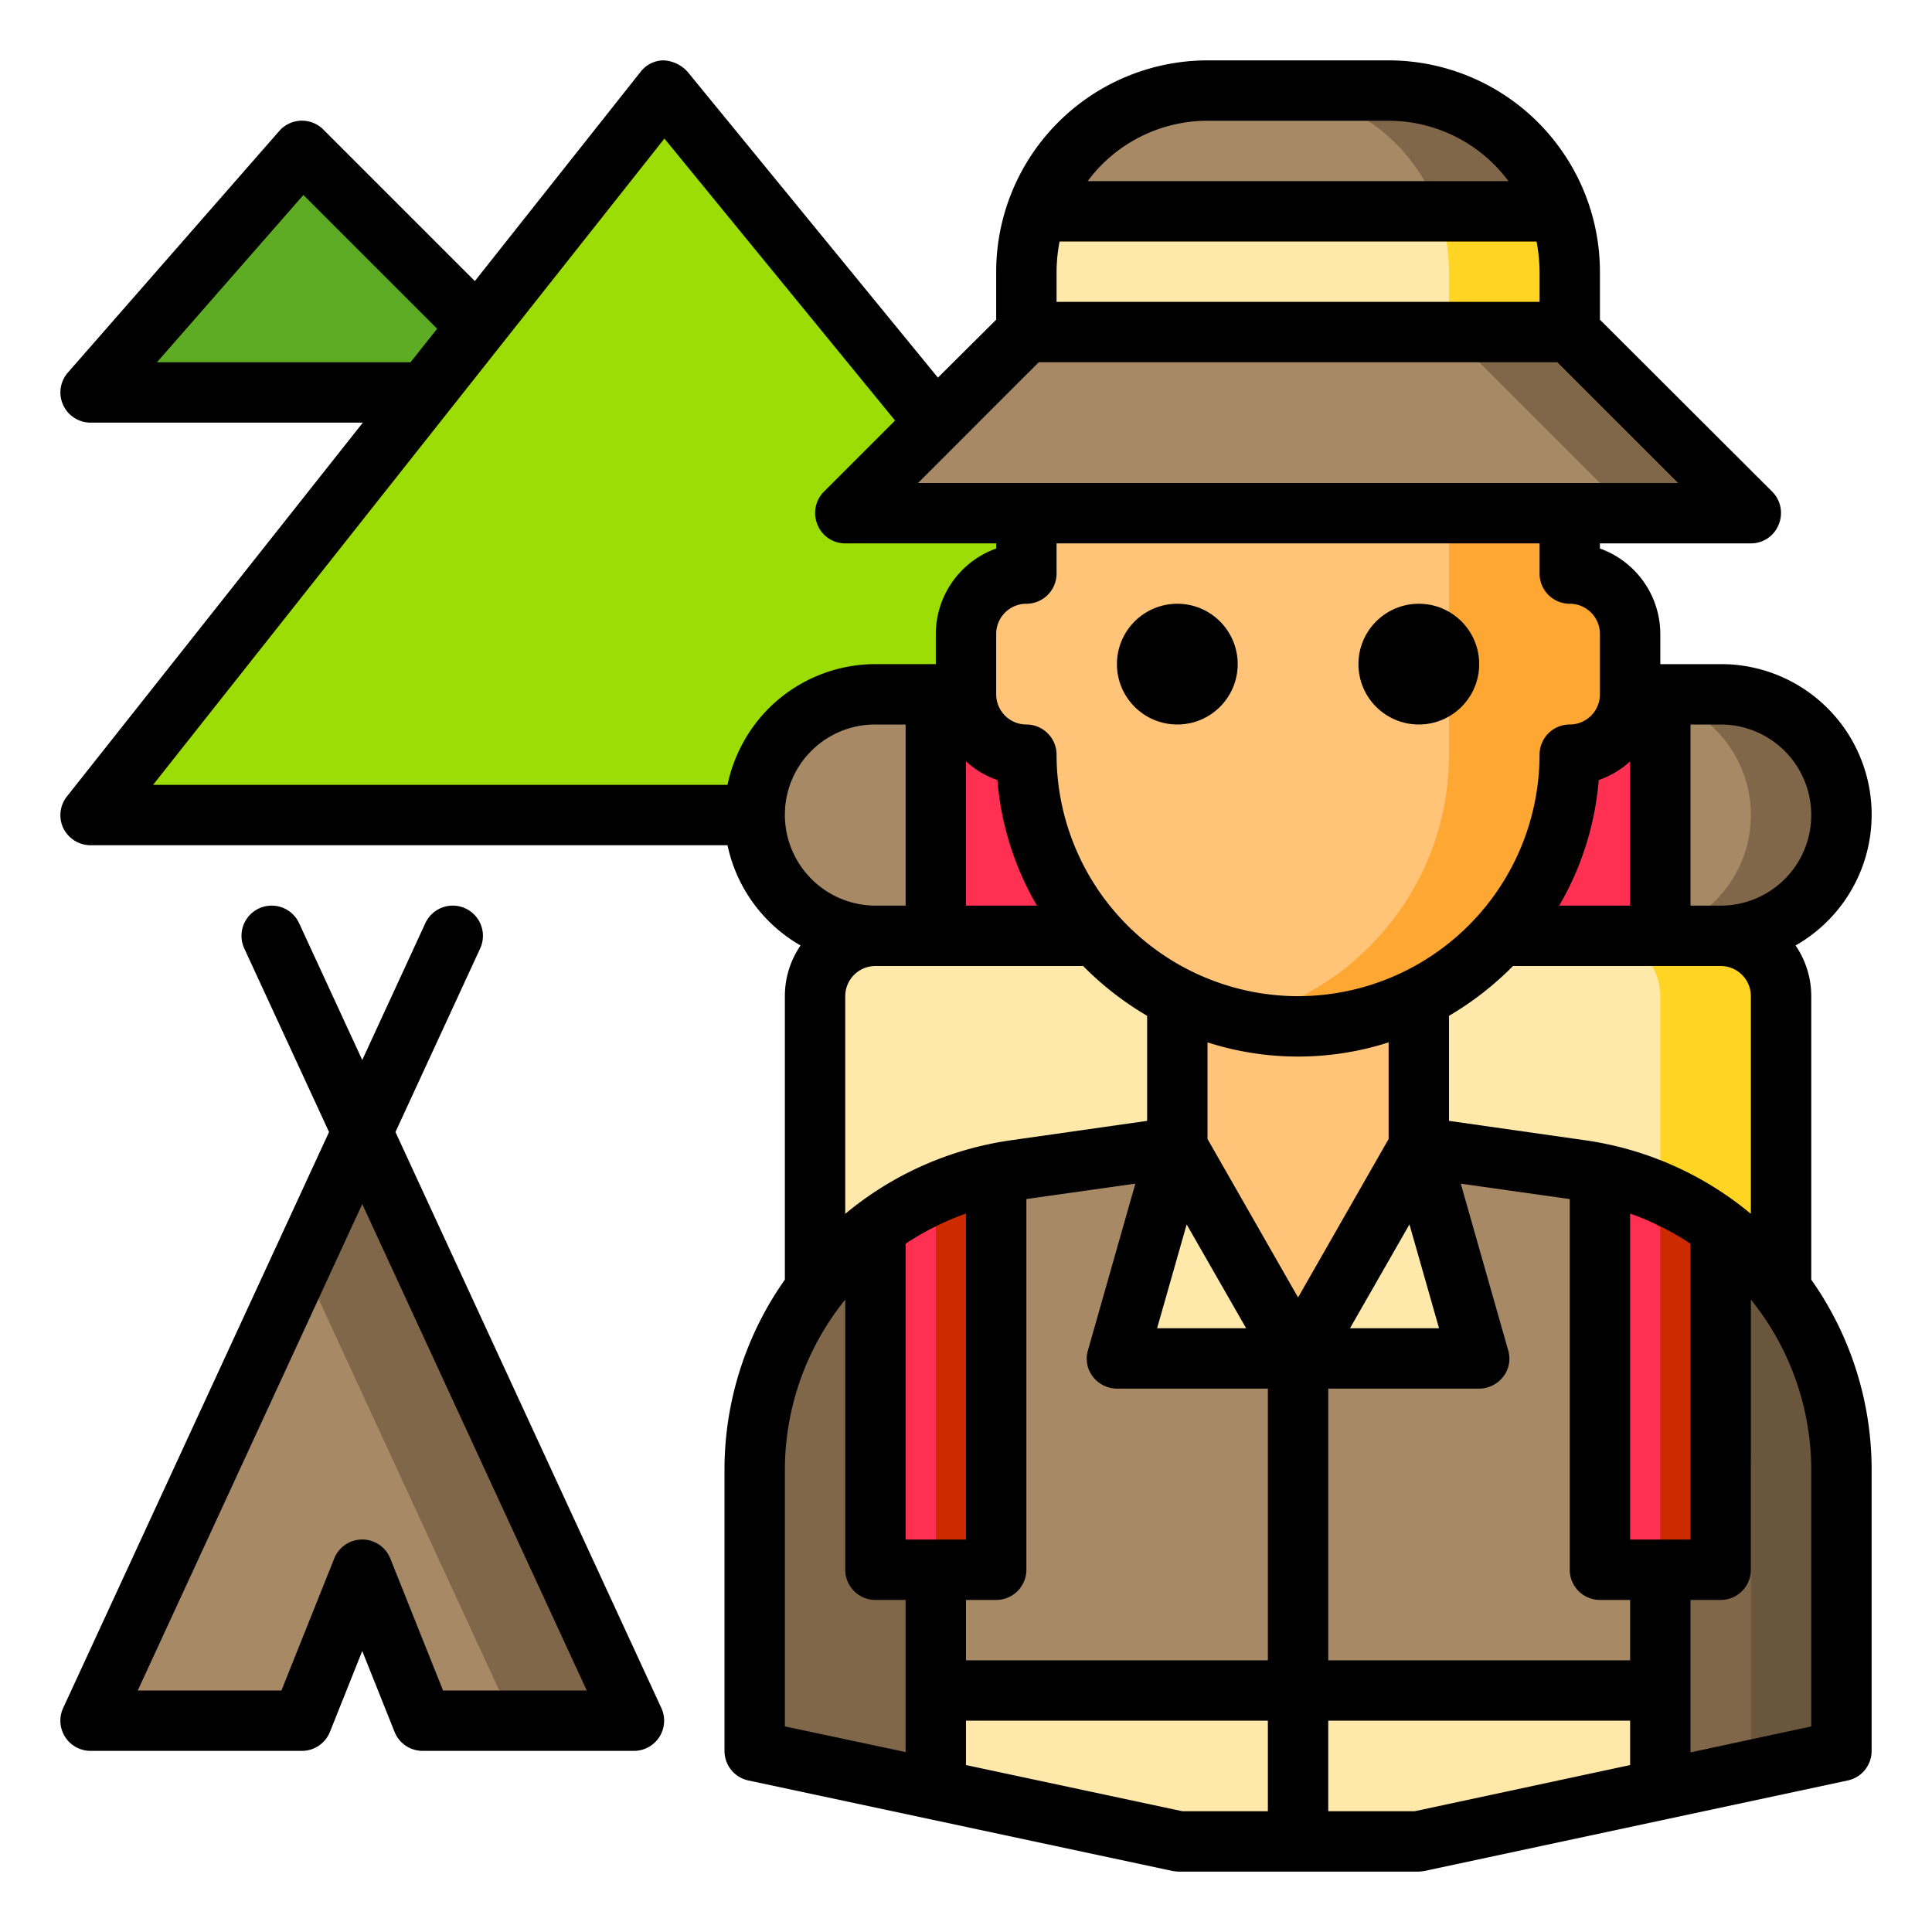 <svg height="512" viewBox="0 0 64 64" width="512" xmlns="http://www.w3.org/2000/svg"><g id="Camping-Mountain-Lifestyle-Man-Traveling-Backpack"><path d="m61 48.67v9.33l-6 1.28v-7.28h2v-11.33a10.072 10.072 0 0 1 2 2.02 9.933 9.933 0 0 1 2 5.98z" fill="#806749"/><path d="m61 48.67v9.33l-6 1.28v-.64l3-.64v-9.33a9.84 9.84 0 0 0 -1-4.33v-3.67a10.072 10.072 0 0 1 2 2.02 9.933 9.933 0 0 1 2 5.98z" fill="#6a563d"/><path d="m57 23a4 4 0 1 1 0 8h-2v-8z" fill="#a78966"/><path d="m61 27a3.995 3.995 0 0 1 -4 4h-2v-.13a4.078 4.078 0 0 0 1.83-1.04 4 4 0 0 0 -1.83-6.7v-.13h2a4 4 0 0 1 4 4z" fill="#806749"/><path d="m59 33v9.69a10.072 10.072 0 0 0 -2-2.02 9.761 9.761 0 0 0 -4-1.79 5.59 5.59 0 0 0 -.59-.11l-5.41-.77v-4.94a8.879 8.879 0 0 0 2.36-1.7c.12-.12.23-.24.34-.36h7.3a2.006 2.006 0 0 1 2 2z" fill="#fee9ab"/><path d="m59 33v9.69a10.072 10.072 0 0 0 -2-2.02 9.484 9.484 0 0 0 -2-1.16v-6.51a2.006 2.006 0 0 0 -2-2h4a2.006 2.006 0 0 1 2 2z" fill="#ffd422"/><path d="m58 17h-6-18-6l3-3 3-3h18z" fill="#a78966"/><path d="m57 40.67v11.33h-4v-13.12a9.761 9.761 0 0 1 4 1.79z" fill="#ff3051"/><path d="m57 40.67v11.33h-2v-11.33a9.484 9.484 0 0 0 -2-1.16v-.63a9.761 9.761 0 0 1 4 1.79z" fill="#cd2a00"/><path d="m55 56v3.28l-8.03 1.72h-3.97v-5z" fill="#fee9ab"/><path d="m55 52v4h-12v-11h6l-2-7 5.41.77a5.59 5.59 0 0 1 .59.11v13.12z" fill="#a78966"/><path d="m55 23v8h-5.3a8.955 8.955 0 0 0 2.3-6 2.006 2.006 0 0 0 2-2z" fill="#ff3051"/><path d="m54 21v2a2.006 2.006 0 0 1 -2 2 8.955 8.955 0 0 1 -2.3 6c-.11.12-.22.24-.34.36a8.981 8.981 0 0 1 -12.72 0c-.12-.12-.23-.24-.34-.36a8.955 8.955 0 0 1 -2.3-6 2.015 2.015 0 0 1 -2-2v-2a2.006 2.006 0 0 1 2-2v-2h18v2a2.015 2.015 0 0 1 2 2z" fill="#ffc477"/><path d="m48 19v-2h4v2a2.015 2.015 0 0 1 2 2v2a2.006 2.006 0 0 1 -2 2 8.955 8.955 0 0 1 -2.3 6c-.11.12-.22.24-.34.36a8.981 8.981 0 0 1 -6.36 2.64 9.5 9.5 0 0 1 -2-.22 9.167 9.167 0 0 0 2-.72 8.879 8.879 0 0 0 2.36-1.7c.12-.12.23-.24.34-.36a8.955 8.955 0 0 0 2.3-6z" fill="#ffa733"/><path d="m52 9v2h-18v-2a5.8 5.8 0 0 1 .35-2h17.3a5.8 5.8 0 0 1 .35 2z" fill="#fee9ab"/><path d="m51.65 7h-17.3a5.981 5.981 0 0 1 5.65-4h6a5.981 5.981 0 0 1 5.65 4z" fill="#a78966"/><path d="m58 17h-4l-6-6h4z" fill="#806749"/><path d="m52 9v2h-4v-2a5.8 5.8 0 0 0 -.35-2h4a5.8 5.8 0 0 1 .35 2z" fill="#ffd422"/><path d="m51.65 7h-4a5.981 5.981 0 0 0 -5.65-4h4a5.981 5.981 0 0 1 5.65 4z" fill="#806749"/><path d="m47 38 2 7h-6z" fill="#fee9ab"/><path d="m47 33.06v4.94l-4 7-4-7v-4.94a8.981 8.981 0 0 0 8 0z" fill="#ffc477"/><path d="m43 56v5h-3.94l-8.06-1.72v-3.28z" fill="#fee9ab"/><path d="m43 45v11h-12v-4h2v-13.12a5.59 5.59 0 0 1 .59-.11l5.41-.77-2 7z" fill="#a78966"/><path d="m39 38 4 7h-6z" fill="#fee9ab"/><path d="m39 33.06v4.94l-5.41.77a5.59 5.59 0 0 0 -.59.11 9.761 9.761 0 0 0 -4 1.79 10.072 10.072 0 0 0 -2 2.02v-9.69a2.006 2.006 0 0 1 2-2h7.3c.11.12.22.24.34.36a8.879 8.879 0 0 0 2.36 1.7z" fill="#fee9ab"/><path d="m36.3 31h-5.3v-8h1a2.015 2.015 0 0 0 2 2 8.955 8.955 0 0 0 2.3 6z" fill="#ff3051"/><path d="m34 17v2a2.006 2.006 0 0 0 -2 2v2h-3a3.995 3.995 0 0 0 -4 4h-22l11.08-14 1.73-2.19 6.19-7.81 9 11-3 3z" fill="#9cdd05"/><path d="m33 38.88v13.12h-4v-11.33a9.761 9.761 0 0 1 4-1.79z" fill="#ff3051"/><path d="m33 38.88v13.12h-2v-12.49a9.511 9.511 0 0 1 2-.63z" fill="#cd2a00"/><path d="m31 56v3.28l-6-1.28v-9.33a9.933 9.933 0 0 1 2-5.98 10.072 10.072 0 0 1 2-2.02v11.33h2z" fill="#806749"/><path d="m31 23v8h-2a4 4 0 1 1 0-8z" fill="#a78966"/><path d="m12 37.5 9 19.5h-7l-2-5-2 5h-7z" fill="#a78966"/><path d="m21 57h-4l-7-15.17 2-4.33z" fill="#806749"/><path d="m15.81 10.81-1.73 2.19h-11.08l7-8z" fill="#5eac24"/><path d="m13.1 37.5 2.806-6.081a1 1 0 0 0 -1.816-.838l-2.09 4.533-2.092-4.533a1 1 0 0 0 -1.816.838l2.808 6.081-8.808 19.081a1 1 0 0 0 .908 1.419h7a1 1 0 0 0 .929-.628l1.071-2.68 1.071 2.68a1 1 0 0 0 .929.628h7a1 1 0 0 0 .908-1.419zm1.577 18.5-1.748-4.372a1 1 0 0 0 -1.858 0l-1.748 4.372h-4.76l7.437-16.114 7.437 16.114z"/><circle cx="39" cy="22" r="2"/><circle cx="47" cy="22" r="2"/><path d="m60 33a2.957 2.957 0 0 0 -.52-1.68 4.986 4.986 0 0 0 -2.48-9.32h-2v-1a3.014 3.014 0 0 0 -2-2.83v-.17h5a.987.987 0 0 0 .92-.62 1 1 0 0 0 -.21-1.09l-5.71-5.7v-1.59a7.008 7.008 0 0 0 -7-7h-6a7.008 7.008 0 0 0 -7 7v1.59l-1.93 1.92-8.3-10.14a1.155 1.155 0 0 0 -.78-.37.966.966 0 0 0 -.77.38l-5.49 6.93-5.02-5.02a1 1 0 0 0 -1.46.05l-7 8a1 1 0 0 0 .75 1.66h9.02l-9.8 12.38a1 1 0 0 0 -.12 1.06 1.012 1.012 0 0 0 .9.56h21.1a5.029 5.029 0 0 0 2.42 3.32 2.957 2.957 0 0 0 -.52 1.68v9.39a10.912 10.912 0 0 0 -2 6.28v9.33a1 1 0 0 0 .79.98l14.06 3a1.492 1.492 0 0 0 .21.02h7.91a1.492 1.492 0 0 0 .21-.02l14.03-3a1 1 0 0 0 .79-.98v-9.33a10.912 10.912 0 0 0 -2-6.28zm-4-9h1a3 3 0 1 1 0 6h-1zm1 8a1 1 0 0 1 1 1v7.21a10.993 10.993 0 0 0 -5.44-2.43l-4.56-.65v-3.48a10.317 10.317 0 0 0 2.12-1.65zm-14 1a8.011 8.011 0 0 1 -8-8 1 1 0 0 0 -1-1 1 1 0 0 1 -1-1v-2a1 1 0 0 1 1-1 1 1 0 0 0 1-1v-1h16v1a1 1 0 0 0 1 1 1 1 0 0 1 1 1v2a1 1 0 0 1 -1 1 1 1 0 0 0 -1 1 8.011 8.011 0 0 1 -8 8zm4.67 11h-2.95l1.97-3.44zm-8.36-3.44 1.97 3.44h-2.95zm-3.43-8.56a10.317 10.317 0 0 0 2.12 1.65v3.48l-4.56.65a10.993 10.993 0 0 0 -5.44 2.43v-7.21a1 1 0 0 1 1-1zm-3.88-2v-4.78a2.969 2.969 0 0 0 1.04.62 9.825 9.825 0 0 0 1.31 4.16zm22-4.78v4.78h-2.35a9.825 9.825 0 0 0 1.31-4.16 2.969 2.969 0 0 0 1.04-.62zm-14-21.22h6a4.952 4.952 0 0 1 3.97 2h-13.94a4.952 4.952 0 0 1 3.97-2zm-5 5a5.468 5.468 0 0 1 .1-1h15.8a5.468 5.468 0 0 1 .1 1v1h-16zm-.59 3h17.18l4 4h-25.18zm-29.21 0 4.85-5.54 4.43 4.43-.88 1.11zm18.9 14h-19.03l16.94-21.41 7.64 9.34-2.36 2.36a1 1 0 0 0 -.21 1.09.987.987 0 0 0 .92.62h5v.17a3.014 3.014 0 0 0 -2 2.83v1h-2a5.013 5.013 0 0 0 -3.54 1.47 5.068 5.068 0 0 0 -1.36 2.53zm1.9 1a2.988 2.988 0 0 1 3-3h1v6h-1a3.009 3.009 0 0 1 -3-3zm4 31.04-4-.85v-8.52a8.984 8.984 0 0 1 2-5.62v8.95a1 1 0 0 0 1 1h1zm0-16.84a9.124 9.124 0 0 1 2-1v10.8h-2zm12 18.8h-2.83l-7.17-1.53v-1.47h10zm0-5h-10v-2h1a1 1 0 0 0 1-1v-12.28l3.61-.51-1.57 5.52a.97.97 0 0 0 .16.87 1.014 1.014 0 0 0 .8.4h5zm-2-17.27v-3.2a9.809 9.809 0 0 0 6 0v3.2l-3 5.25zm14 20.74-7.14 1.53h-2.86v-3h10zm0-3.47h-10v-9h5a1.014 1.014 0 0 0 .8-.4.97.97 0 0 0 .16-.87l-1.57-5.52 3.61.51v12.28a1 1 0 0 0 1 1h1zm0-14.8a9.124 9.124 0 0 1 2 1v9.8h-2zm6 16.99-4 .86v-5.05h1a1 1 0 0 0 1-1v-8.95a8.984 8.984 0 0 1 2 5.62z"/></g></svg>